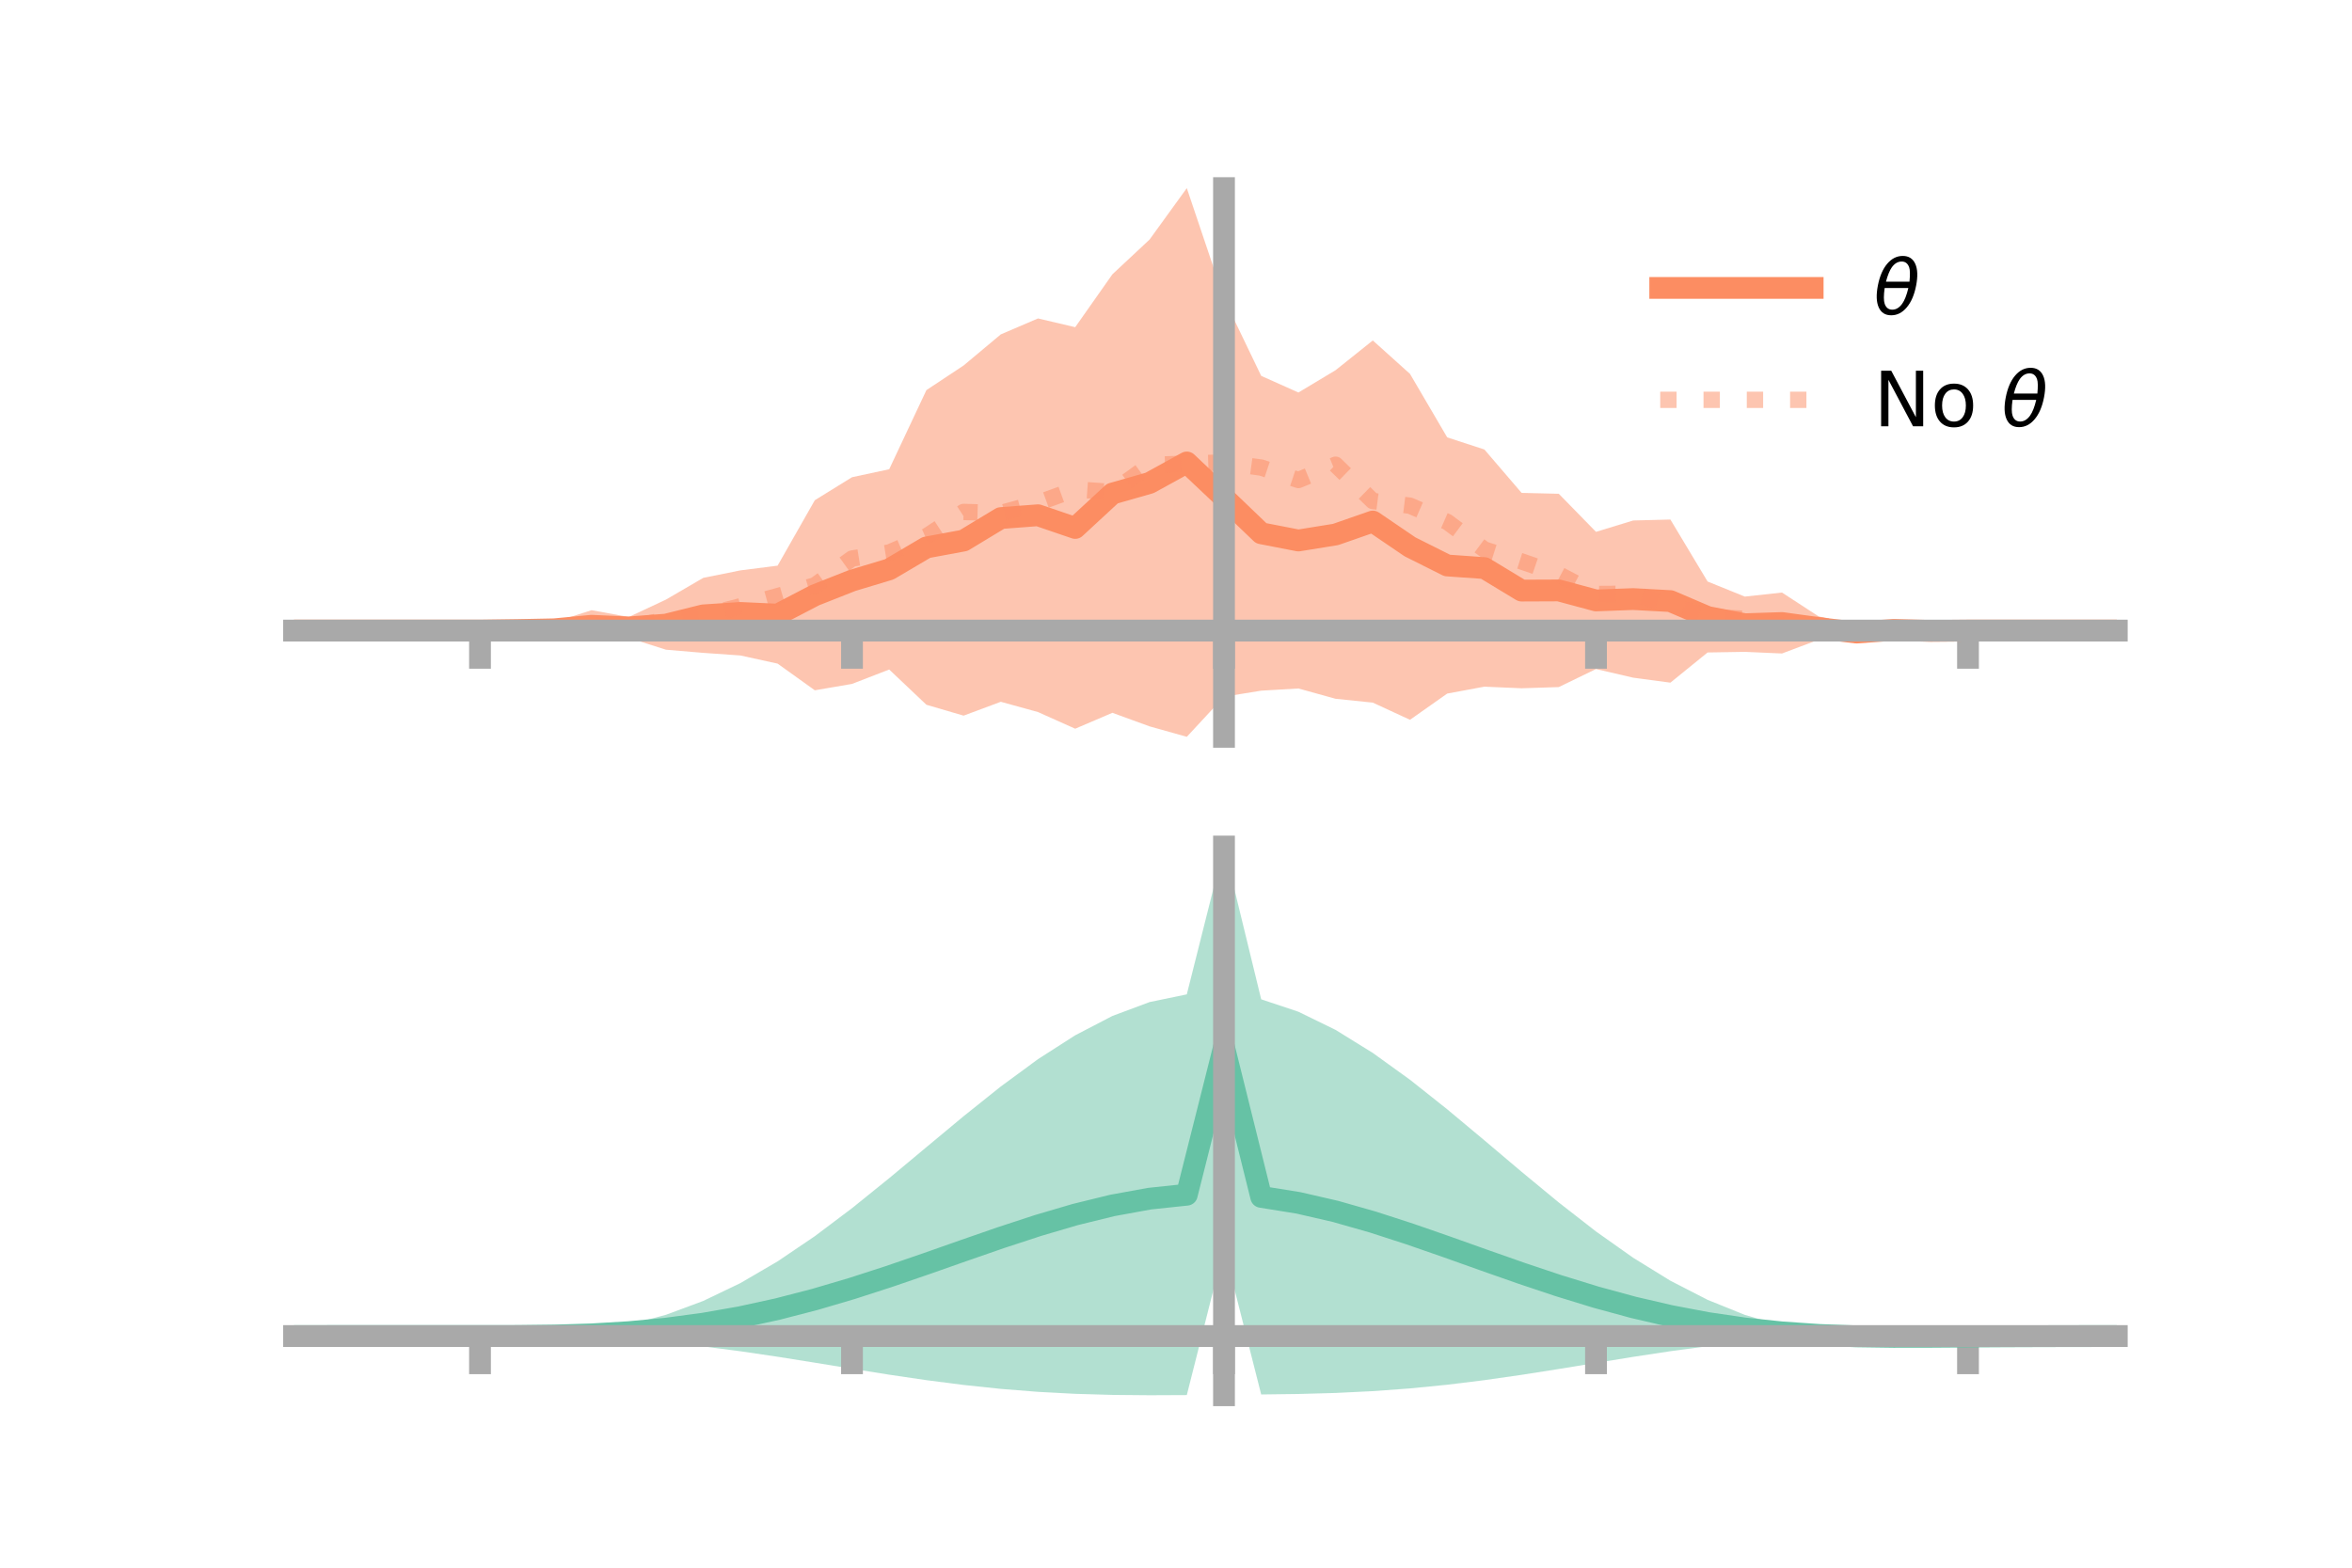 <?xml version="1.0" encoding="utf-8" standalone="no"?>
<!DOCTYPE svg PUBLIC "-//W3C//DTD SVG 1.1//EN"
  "http://www.w3.org/Graphics/SVG/1.1/DTD/svg11.dtd">
<!-- Created with matplotlib (https://matplotlib.org/) -->
<svg height="144pt" version="1.1" viewBox="0 0 216 144" width="216pt" xmlns="http://www.w3.org/2000/svg" xmlns:xlink="http://www.w3.org/1999/xlink">
 <defs>
  <style type="text/css">*{stroke-linecap:butt;stroke-linejoin:round;}</style>
 </defs>
 <g id="figure_1">
  <g id="patch_1">
   <path d="M 0 144 
L 216 144 
L 216 0 
L 0 0 
z
" style="fill:none;"/>
  </g>
  <g id="axes_1">
   <g id="patch_2">
    <path d="M 27 67.68 
L 194.4 67.68 
L 194.4 17.28 
L 27 17.28 
z
" style="fill:none;"/>
   </g>
   <g id="PolyCollection_1">
    <path clip-path="url(#p55543c332b)" d="M 27 57.922 
L 27 57.922 
L 30.416 57.922 
L 33.833 57.922 
L 37.249 57.922 
L 40.665 57.922 
L 44.082 57.922 
L 47.498 57.625 
L 50.914 57.139 
L 54.331 56.049 
L 57.747 56.674 
L 61.163 55.074 
L 64.58 53.082 
L 67.996 52.392 
L 71.412 51.958 
L 74.829 45.948 
L 78.245 43.836 
L 81.661 43.102 
L 85.078 35.836 
L 88.494 33.572 
L 91.91 30.715 
L 95.327 29.25 
L 98.743 30.054 
L 102.159 25.196 
L 105.576 22.001 
L 108.992 17.28 
L 112.408 27.421 
L 115.824 34.525 
L 119.241 36.054 
L 122.657 34.003 
L 126.073 31.271 
L 129.49 34.343 
L 132.906 40.175 
L 136.322 41.289 
L 139.739 45.274 
L 143.155 45.356 
L 146.571 48.853 
L 149.988 47.809 
L 153.404 47.722 
L 156.82 53.416 
L 160.237 54.8 
L 163.653 54.429 
L 167.069 56.654 
L 170.486 57.452 
L 173.902 57.197 
L 177.318 57.803 
L 180.735 57.922 
L 184.151 57.922 
L 187.567 57.922 
L 190.984 57.922 
L 194.4 57.922 
L 194.4 57.922 
L 194.4 57.922 
L 190.984 57.922 
L 187.567 57.922 
L 184.151 57.922 
L 180.735 57.922 
L 177.318 58.101 
L 173.902 58.522 
L 170.486 58.758 
L 167.069 58.74 
L 163.653 60.026 
L 160.237 59.876 
L 156.82 59.933 
L 153.404 62.706 
L 149.988 62.248 
L 146.571 61.455 
L 143.155 63.111 
L 139.739 63.222 
L 136.322 63.074 
L 132.906 63.709 
L 129.49 66.117 
L 126.073 64.539 
L 122.657 64.187 
L 119.241 63.24 
L 115.824 63.441 
L 112.408 63.996 
L 108.992 67.68 
L 105.576 66.721 
L 102.159 65.475 
L 98.743 66.936 
L 95.327 65.406 
L 91.91 64.462 
L 88.494 65.736 
L 85.078 64.736 
L 81.661 61.498 
L 78.245 62.822 
L 74.829 63.407 
L 71.412 60.957 
L 67.996 60.208 
L 64.58 59.968 
L 61.163 59.679 
L 57.747 58.593 
L 54.331 58.911 
L 50.914 58.47 
L 47.498 58.121 
L 44.082 57.923 
L 40.665 57.922 
L 37.249 57.922 
L 33.833 57.922 
L 30.416 57.922 
L 27 57.922 
z
" style="fill:#fc8d62;fill-opacity:0.5;"/>
   </g>
   <g id="matplotlib.axis_1">
    <g id="xtick_1">
     <g id="line2d_1">
      <defs>
       <path d="M 0 0 
L 0 3.5 
" id="mc5e7c70739" style="stroke:#a9a9a9;stroke-width:2;"/>
      </defs>
      <g>
       <use style="fill:#a9a9a9;stroke:#a9a9a9;stroke-width:2;" x="44.082" xlink:href="#mc5e7c70739" y="57.922"/>
      </g>
     </g>
    </g>
    <g id="xtick_2">
     <g id="line2d_2">
      <g>
       <use style="fill:#a9a9a9;stroke:#a9a9a9;stroke-width:2;" x="78.245" xlink:href="#mc5e7c70739" y="57.922"/>
      </g>
     </g>
    </g>
    <g id="xtick_3">
     <g id="line2d_3">
      <g>
       <use style="fill:#a9a9a9;stroke:#a9a9a9;stroke-width:2;" x="112.408" xlink:href="#mc5e7c70739" y="57.922"/>
      </g>
     </g>
    </g>
    <g id="xtick_4">
     <g id="line2d_4">
      <g>
       <use style="fill:#a9a9a9;stroke:#a9a9a9;stroke-width:2;" x="146.571" xlink:href="#mc5e7c70739" y="57.922"/>
      </g>
     </g>
    </g>
    <g id="xtick_5">
     <g id="line2d_5">
      <g>
       <use style="fill:#a9a9a9;stroke:#a9a9a9;stroke-width:2;" x="180.735" xlink:href="#mc5e7c70739" y="57.922"/>
      </g>
     </g>
    </g>
   </g>
   <g id="matplotlib.axis_2"/>
   <g id="line2d_6">
    <path clip-path="url(#p55543c332b)" d="M 27 57.922 
L 30.416 57.922 
L 33.833 57.922 
L 37.249 57.922 
L 40.665 57.922 
L 44.082 57.922 
L 47.498 57.873 
L 50.914 57.805 
L 54.331 57.48 
L 57.747 57.633 
L 61.163 57.376 
L 64.58 56.525 
L 67.996 56.3 
L 71.412 56.457 
L 74.829 54.678 
L 78.245 53.329 
L 81.661 52.3 
L 85.078 50.286 
L 88.494 49.654 
L 91.91 47.588 
L 95.327 47.328 
L 98.743 48.495 
L 102.159 45.336 
L 105.576 44.361 
L 108.992 42.48 
L 112.408 45.708 
L 115.824 48.983 
L 119.241 49.647 
L 122.657 49.095 
L 126.073 47.905 
L 129.49 50.23 
L 132.906 51.942 
L 136.322 52.181 
L 139.739 54.248 
L 143.155 54.234 
L 146.571 55.154 
L 149.988 55.028 
L 153.404 55.214 
L 156.82 56.675 
L 160.237 57.338 
L 163.653 57.227 
L 167.069 57.697 
L 170.486 58.105 
L 173.902 57.859 
L 177.318 57.952 
L 180.735 57.922 
L 184.151 57.922 
L 187.567 57.922 
L 190.984 57.922 
L 194.4 57.922 
" style="fill:none;stroke:#fc8d62;stroke-linecap:square;stroke-width:2;"/>
   </g>
   <g id="line2d_7">
    <path clip-path="url(#p55543c332b)" d="M 27 57.922 
L 30.416 57.922 
L 33.833 57.922 
L 37.249 57.922 
L 40.665 57.922 
L 44.082 57.922 
L 47.498 57.924 
L 50.914 57.874 
L 54.331 57.459 
L 57.747 57.654 
L 61.163 56.925 
L 64.58 56.572 
L 67.996 55.692 
L 71.412 54.757 
L 74.829 53.771 
L 78.245 51.306 
L 81.661 50.753 
L 85.078 49.265 
L 88.494 47.025 
L 91.91 47.123 
L 95.327 46.192 
L 98.743 44.949 
L 102.159 45.195 
L 105.576 42.708 
L 108.992 42.589 
L 112.408 42.48 
L 115.824 42.949 
L 119.241 44.091 
L 122.657 42.686 
L 126.073 46.02 
L 129.49 46.451 
L 132.906 47.937 
L 136.322 50.48 
L 139.739 51.572 
L 143.155 52.755 
L 146.571 54.56 
L 149.988 54.54 
L 153.404 55.551 
L 156.82 56.662 
L 160.237 56.839 
L 163.653 57.452 
L 167.069 57.399 
L 170.486 58.008 
L 173.902 57.907 
L 177.318 57.905 
L 180.735 57.922 
L 184.151 57.922 
L 187.567 57.922 
L 190.984 57.922 
L 194.4 57.922 
" style="fill:none;stroke:#fc8d62;stroke-dasharray:1.5,2.475;stroke-dashoffset:0;stroke-opacity:0.5;stroke-width:1.5;"/>
   </g>
   <g id="patch_3">
    <path d="M 112.408 67.68 
L 112.408 17.28 
" style="fill:none;stroke:#a9a9a9;stroke-linecap:square;stroke-linejoin:miter;stroke-width:2;"/>
   </g>
   <g id="patch_4">
    <path d="M 194.4 67.68 
L 194.4 17.28 
" style="fill:none;"/>
   </g>
   <g id="patch_5">
    <path d="M 27 57.922 
L 194.4 57.922 
" style="fill:none;stroke:#a9a9a9;stroke-linecap:square;stroke-linejoin:miter;stroke-width:2;"/>
   </g>
   <g id="patch_6">
    <path d="M 27 17.28 
L 194.4 17.28 
" style="fill:none;"/>
   </g>
   <g id="legend_1">
    <g id="line2d_8">
     <path d="M 152.47 26.449 
L 166.47 26.449 
" style="fill:none;stroke:#fc8d62;stroke-linecap:square;stroke-width:2;"/>
    </g>
    <g id="line2d_9"/>
    <g id="text_1">
     <!-- $\theta$ -->
     <g transform="translate(172.07 28.899)scale(0.07 -0.07)">
      <defs>
       <path d="M 45.516 34.672 
L 14.453 34.672 
Q 12.359 20.062 14.5 13.875 
Q 17.188 6.25 24.469 6.25 
Q 31.781 6.25 37.359 13.922 
Q 42.234 20.656 45.516 34.672 
z
M 47.016 42.969 
Q 48.344 56.844 46.625 61.719 
Q 43.953 69.438 36.766 69.438 
Q 29.297 69.438 23.828 61.812 
Q 19.531 55.672 16.156 42.969 
z
M 38.188 76.766 
Q 49.906 76.766 54.594 66.406 
Q 59.281 56.109 55.719 37.844 
Q 52.203 19.625 43.453 9.281 
Q 34.766 -1.125 23.047 -1.125 
Q 11.281 -1.125 6.641 9.281 
Q 2 19.625 5.516 37.844 
Q 9.078 56.109 17.719 66.406 
Q 26.422 76.766 38.188 76.766 
z
" id="DejaVuSans-Oblique-952"/>
      </defs>
      <use transform="translate(0 0.234)" xlink:href="#DejaVuSans-Oblique-952"/>
     </g>
    </g>
    <g id="line2d_10">
     <path d="M 152.47 36.724 
L 166.47 36.724 
" style="fill:none;stroke:#fc8d62;stroke-dasharray:1.5,2.475;stroke-dashoffset:0;stroke-opacity:0.5;stroke-width:1.5;"/>
    </g>
    <g id="line2d_11"/>
    <g id="text_2">
     <!-- No $\theta$ -->
     <g transform="translate(172.07 39.174)scale(0.07 -0.07)">
      <defs>
       <path d="M 9.812 72.906 
L 23.094 72.906 
L 55.422 11.922 
L 55.422 72.906 
L 64.984 72.906 
L 64.984 0 
L 51.703 0 
L 19.391 60.984 
L 19.391 0 
L 9.812 0 
z
" id="DejaVuSans-78"/>
       <path d="M 30.609 48.391 
Q 23.391 48.391 19.188 42.75 
Q 14.984 37.109 14.984 27.297 
Q 14.984 17.484 19.156 11.844 
Q 23.344 6.203 30.609 6.203 
Q 37.797 6.203 41.984 11.859 
Q 46.188 17.531 46.188 27.297 
Q 46.188 37.016 41.984 42.703 
Q 37.797 48.391 30.609 48.391 
z
M 30.609 56 
Q 42.328 56 49.016 48.375 
Q 55.719 40.766 55.719 27.297 
Q 55.719 13.875 49.016 6.219 
Q 42.328 -1.422 30.609 -1.422 
Q 18.844 -1.422 12.172 6.219 
Q 5.516 13.875 5.516 27.297 
Q 5.516 40.766 12.172 48.375 
Q 18.844 56 30.609 56 
z
" id="DejaVuSans-111"/>
       <path id="DejaVuSans-32"/>
      </defs>
      <use transform="translate(0 0.234)" xlink:href="#DejaVuSans-78"/>
      <use transform="translate(74.805 0.234)" xlink:href="#DejaVuSans-111"/>
      <use transform="translate(135.986 0.234)" xlink:href="#DejaVuSans-32"/>
      <use transform="translate(167.773 0.234)" xlink:href="#DejaVuSans-Oblique-952"/>
     </g>
    </g>
   </g>
  </g>
  <g id="axes_2">
   <g id="patch_7">
    <path d="M 27 128.16 
L 194.4 128.16 
L 194.4 77.76 
L 27 77.76 
z
" style="fill:none;"/>
   </g>
   <g id="PolyCollection_2">
    <path clip-path="url(#p27f7c4a23d)" d="M 27 122.727 
L 27 122.72 
L 30.416 122.722 
L 33.833 122.723 
L 37.249 122.723 
L 40.665 122.723 
L 44.082 122.723 
L 47.498 122.704 
L 50.914 122.582 
L 54.331 122.266 
L 57.747 121.68 
L 61.163 120.769 
L 64.58 119.499 
L 67.996 117.859 
L 71.412 115.864 
L 74.829 113.551 
L 78.245 110.978 
L 81.661 108.222 
L 85.078 105.373 
L 88.494 102.53 
L 91.91 99.8 
L 95.327 97.288 
L 98.743 95.097 
L 102.159 93.321 
L 105.576 92.045 
L 108.992 91.337 
L 112.408 77.76 
L 115.824 91.792 
L 119.241 92.933 
L 122.657 94.602 
L 126.073 96.717 
L 129.49 99.181 
L 132.906 101.893 
L 136.322 104.746 
L 139.739 107.635 
L 143.155 110.456 
L 146.571 113.117 
L 149.988 115.534 
L 153.404 117.642 
L 156.82 119.397 
L 160.237 120.776 
L 163.653 121.778 
L 167.069 122.41 
L 170.486 122.603 
L 173.902 122.601 
L 177.318 122.62 
L 180.735 122.654 
L 184.151 122.68 
L 187.567 122.698 
L 190.984 122.71 
L 194.4 122.717 
L 194.4 122.734 
L 194.4 122.734 
L 190.984 122.748 
L 187.567 122.773 
L 184.151 122.815 
L 180.735 122.881 
L 177.318 122.964 
L 173.902 122.992 
L 170.486 122.896 
L 167.069 122.832 
L 163.653 122.996 
L 160.237 123.278 
L 156.82 123.656 
L 153.404 124.115 
L 149.988 124.634 
L 146.571 125.189 
L 143.155 125.749 
L 139.739 126.286 
L 136.322 126.775 
L 132.906 127.195 
L 129.49 127.533 
L 126.073 127.783 
L 122.657 127.95 
L 119.241 128.044 
L 115.824 128.089 
L 112.408 114.627 
L 108.992 128.145 
L 105.576 128.16 
L 102.159 128.129 
L 98.743 128.03 
L 95.327 127.848 
L 91.91 127.576 
L 88.494 127.215 
L 85.078 126.775 
L 81.661 126.272 
L 78.245 125.728 
L 74.829 125.169 
L 71.412 124.624 
L 67.996 124.12 
L 64.58 123.68 
L 61.163 123.32 
L 57.747 123.05 
L 54.331 122.87 
L 50.914 122.769 
L 47.498 122.729 
L 44.082 122.723 
L 40.665 122.723 
L 37.249 122.723 
L 33.833 122.723 
L 30.416 122.724 
L 27 122.727 
z
" style="fill:#66c2a5;fill-opacity:0.5;"/>
   </g>
   <g id="matplotlib.axis_3">
    <g id="xtick_6">
     <g id="line2d_12">
      <g>
       <use style="fill:#a9a9a9;stroke:#a9a9a9;stroke-width:2;" x="44.082" xlink:href="#mc5e7c70739" y="122.723"/>
      </g>
     </g>
    </g>
    <g id="xtick_7">
     <g id="line2d_13">
      <g>
       <use style="fill:#a9a9a9;stroke:#a9a9a9;stroke-width:2;" x="78.245" xlink:href="#mc5e7c70739" y="122.723"/>
      </g>
     </g>
    </g>
    <g id="xtick_8">
     <g id="line2d_14">
      <g>
       <use style="fill:#a9a9a9;stroke:#a9a9a9;stroke-width:2;" x="112.408" xlink:href="#mc5e7c70739" y="122.723"/>
      </g>
     </g>
    </g>
    <g id="xtick_9">
     <g id="line2d_15">
      <g>
       <use style="fill:#a9a9a9;stroke:#a9a9a9;stroke-width:2;" x="146.571" xlink:href="#mc5e7c70739" y="122.723"/>
      </g>
     </g>
    </g>
    <g id="xtick_10">
     <g id="line2d_16">
      <g>
       <use style="fill:#a9a9a9;stroke:#a9a9a9;stroke-width:2;" x="180.735" xlink:href="#mc5e7c70739" y="122.723"/>
      </g>
     </g>
    </g>
   </g>
   <g id="matplotlib.axis_4"/>
   <g id="line2d_17">
    <path clip-path="url(#p27f7c4a23d)" d="M 27 122.724 
L 30.416 122.723 
L 33.833 122.723 
L 37.249 122.723 
L 40.665 122.723 
L 44.082 122.723 
L 47.498 122.717 
L 50.914 122.675 
L 54.331 122.568 
L 57.747 122.365 
L 61.163 122.045 
L 64.58 121.589 
L 67.996 120.99 
L 71.412 120.244 
L 74.829 119.36 
L 78.245 118.353 
L 81.661 117.247 
L 85.078 116.074 
L 88.494 114.873 
L 91.91 113.688 
L 95.327 112.568 
L 98.743 111.563 
L 102.159 110.725 
L 105.576 110.103 
L 108.992 109.741 
L 112.408 96.194 
L 115.824 109.94 
L 119.241 110.489 
L 122.657 111.276 
L 126.073 112.25 
L 129.49 113.357 
L 132.906 114.544 
L 136.322 115.761 
L 139.739 116.961 
L 143.155 118.103 
L 146.571 119.153 
L 149.988 120.084 
L 153.404 120.878 
L 156.82 121.526 
L 160.237 122.027 
L 163.653 122.387 
L 167.069 122.621 
L 170.486 122.749 
L 173.902 122.797 
L 177.318 122.792 
L 180.735 122.768 
L 184.151 122.748 
L 187.567 122.736 
L 190.984 122.729 
L 194.4 122.725 
" style="fill:none;stroke:#66c2a5;stroke-linecap:square;stroke-width:2;"/>
   </g>
   <g id="patch_8">
    <path d="M 112.408 128.16 
L 112.408 77.76 
" style="fill:none;stroke:#a9a9a9;stroke-linecap:square;stroke-linejoin:miter;stroke-width:2;"/>
   </g>
   <g id="patch_9">
    <path d="M 194.4 128.16 
L 194.4 77.76 
" style="fill:none;"/>
   </g>
   <g id="patch_10">
    <path d="M 27 122.723 
L 194.4 122.723 
" style="fill:none;stroke:#a9a9a9;stroke-linecap:square;stroke-linejoin:miter;stroke-width:2;"/>
   </g>
   <g id="patch_11">
    <path d="M 27 77.76 
L 194.4 77.76 
" style="fill:none;"/>
   </g>
  </g>
 </g>
 <defs>
  <clipPath id="p55543c332b">
   <rect height="50.4" width="167.4" x="27" y="17.28"/>
  </clipPath>
  <clipPath id="p27f7c4a23d">
   <rect height="50.4" width="167.4" x="27" y="77.76"/>
  </clipPath>
 </defs>
</svg>

